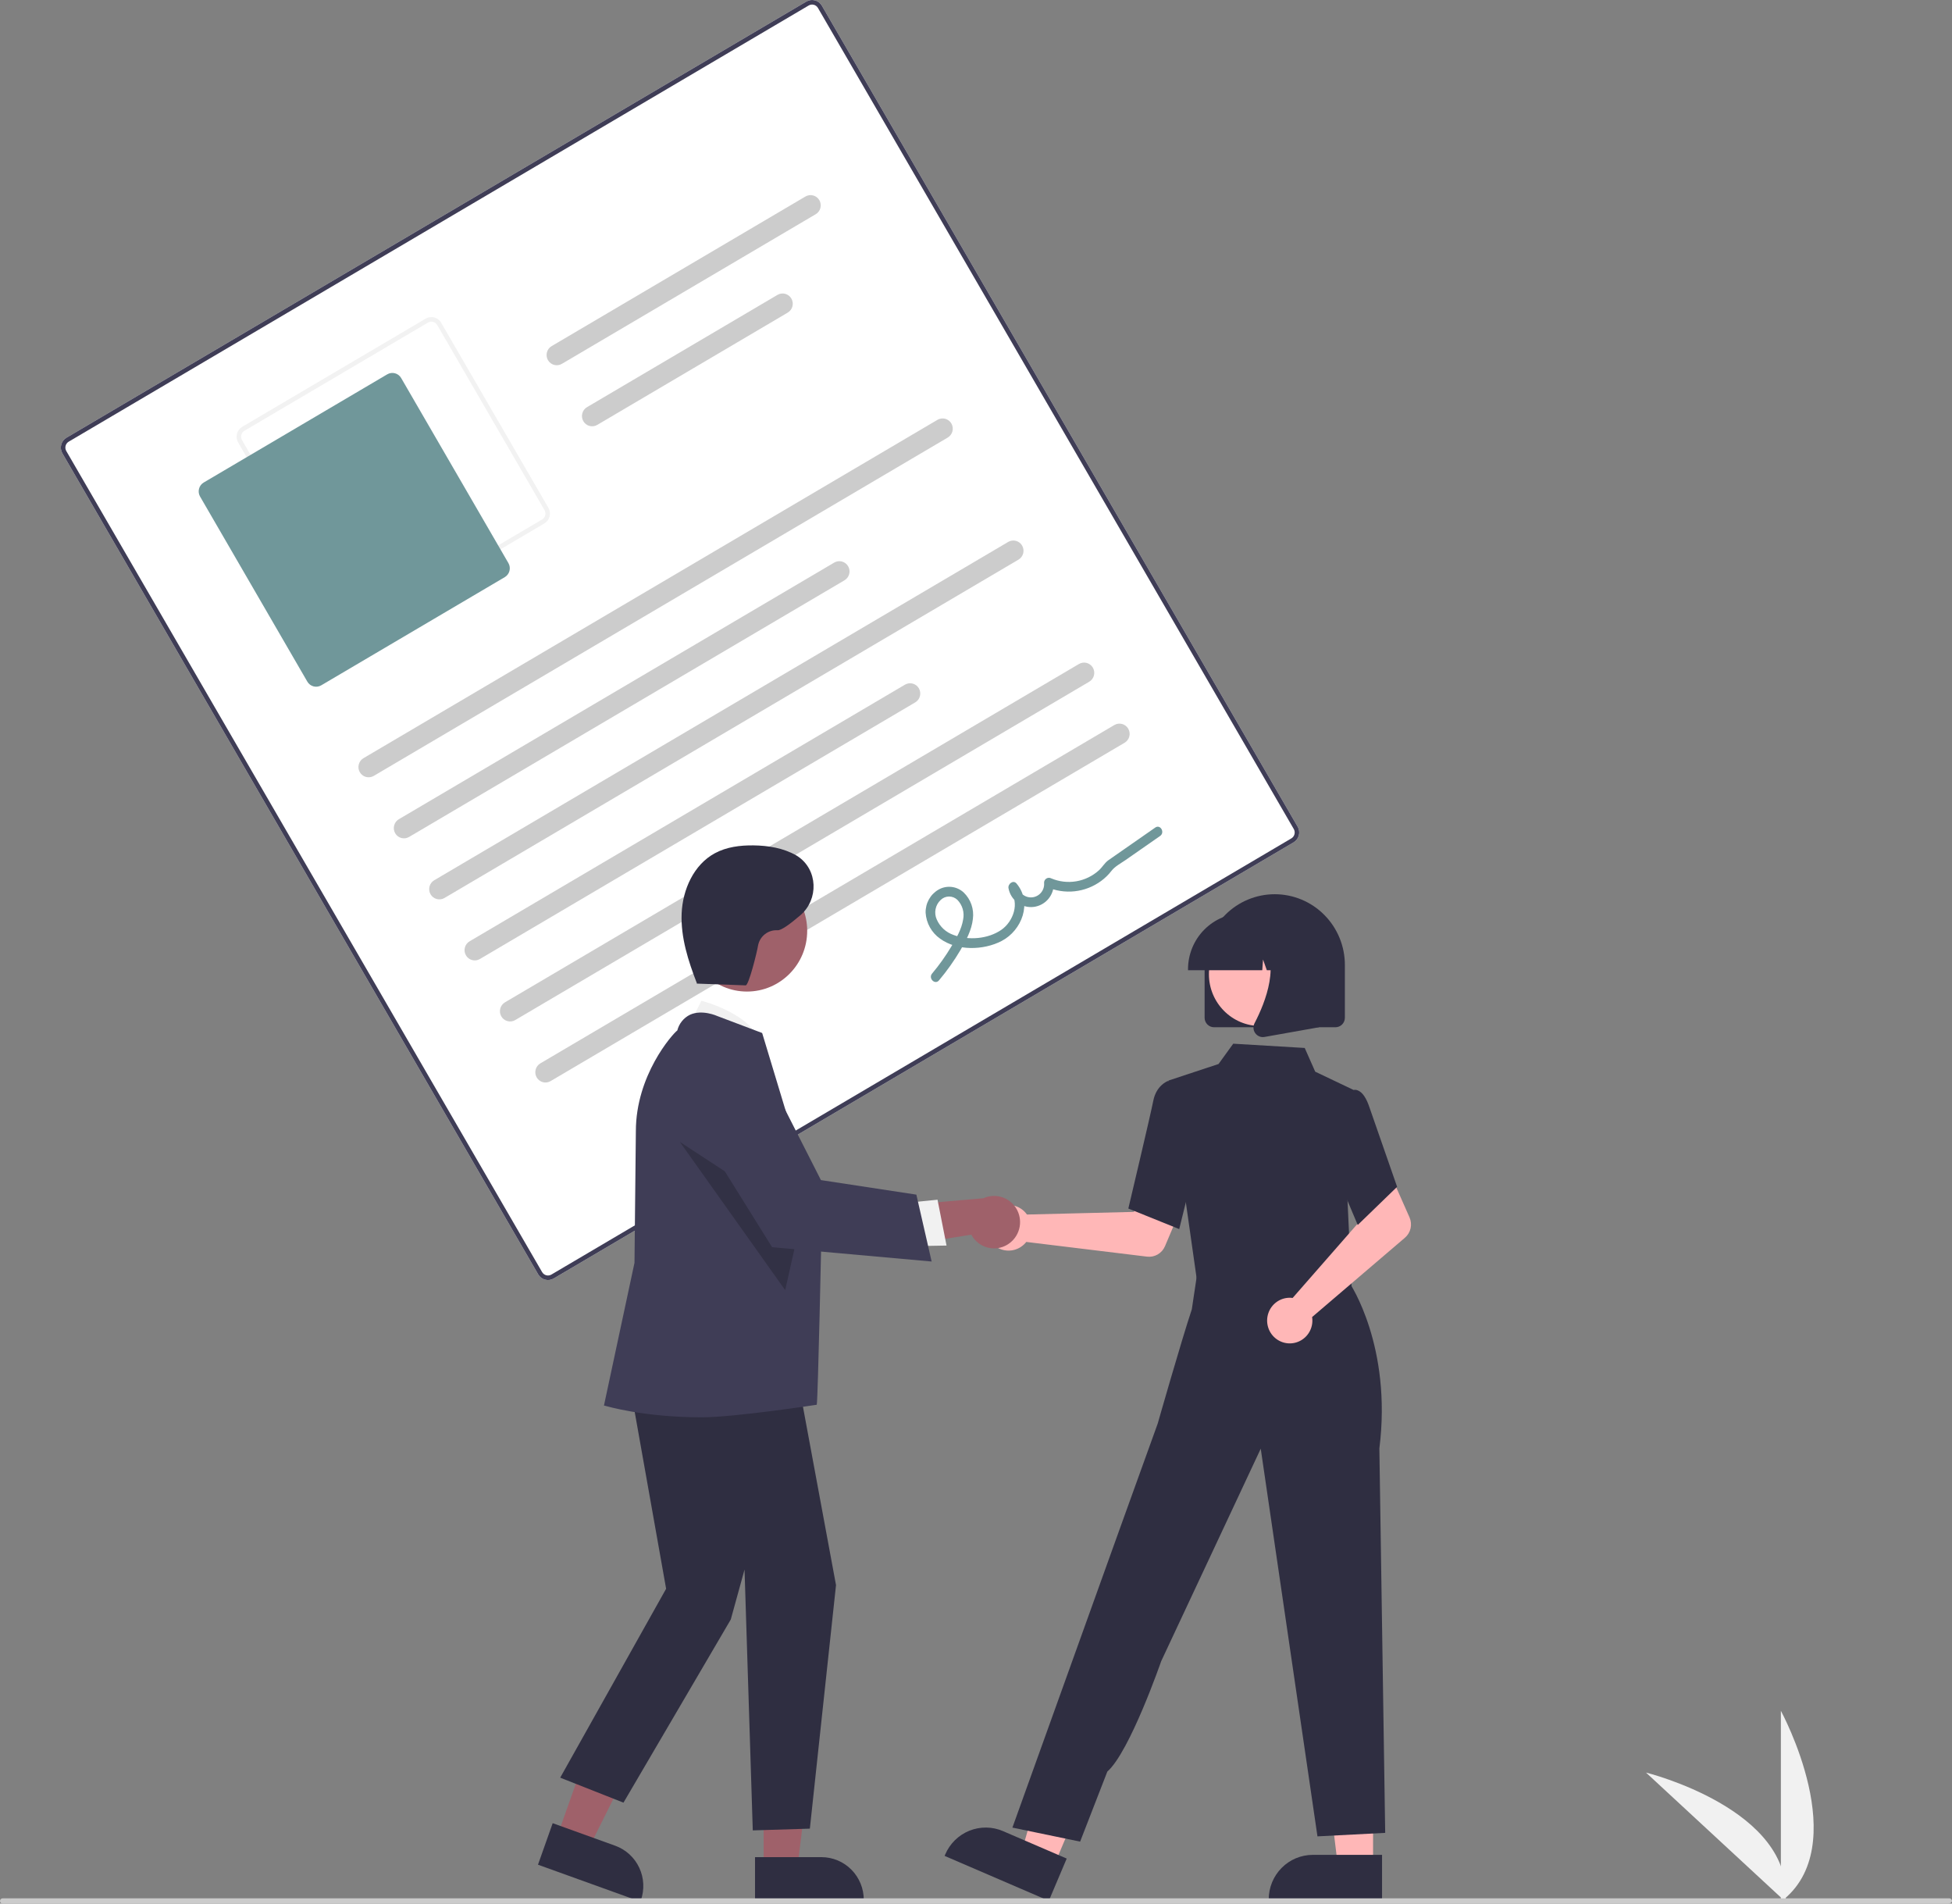 <svg width="200" height="195" viewBox="0 0 200 195" fill="none" xmlns="http://www.w3.org/2000/svg">
<rect x="0" y="0" width="200" height="195" fill="#808080" stroke="none"/>
<g clip-path="url(#clip0_270_121)">
<path d="M182.467 194.805V175.25C182.467 175.25 190.025 189.114 182.467 194.805Z" fill="#F1F1F1"/>
<path d="M182.934 194.802L168.647 181.577C168.647 181.577 183.887 185.339 182.934 194.802Z" fill="#F1F1F1"/>
<path d="M132.544 86.286L56.73 130.966C56.465 131.122 56.149 131.165 55.852 131.086C55.554 131.008 55.3 130.814 55.145 130.546L6.392 46.437C6.237 46.169 6.194 45.851 6.272 45.551C6.35 45.252 6.543 44.995 6.808 44.839L82.621 0.159C82.887 0.003 83.203 -0.04 83.5 0.039C83.797 0.117 84.051 0.311 84.206 0.578L132.959 84.688C133.114 84.956 133.157 85.274 133.079 85.574C133.001 85.873 132.809 86.129 132.544 86.286Z" fill="white"/>
<path d="M132.544 86.286L56.73 130.966C56.465 131.122 56.149 131.165 55.852 131.086C55.554 131.008 55.3 130.814 55.145 130.546L6.392 46.437C6.237 46.169 6.194 45.851 6.272 45.551C6.35 45.252 6.543 44.995 6.808 44.839L82.621 0.159C82.887 0.003 83.203 -0.04 83.5 0.039C83.797 0.117 84.051 0.311 84.206 0.578L132.959 84.688C133.114 84.956 133.157 85.274 133.079 85.574C133.001 85.873 132.809 86.129 132.544 86.286ZM7.041 45.242C6.882 45.336 6.767 45.49 6.72 45.67C6.673 45.849 6.699 46.04 6.792 46.201L55.545 130.311C55.638 130.471 55.791 130.588 55.969 130.635C56.147 130.682 56.337 130.656 56.496 130.562L132.31 85.883C132.469 85.789 132.584 85.635 132.631 85.455C132.678 85.276 132.652 85.085 132.559 84.924L83.806 0.814C83.713 0.654 83.56 0.537 83.382 0.49C83.204 0.443 83.014 0.469 82.855 0.563L7.041 45.242Z" fill="#3F3D56"/>
<path d="M55.775 53.618L36.971 64.7C36.706 64.856 36.39 64.899 36.093 64.821C35.796 64.742 35.542 64.548 35.387 64.281L24.397 45.321C24.242 45.053 24.199 44.735 24.277 44.435C24.355 44.136 24.547 43.879 24.812 43.723L43.616 32.641C43.881 32.485 44.197 32.442 44.494 32.52C44.791 32.599 45.045 32.793 45.2 33.06L56.19 52.02C56.345 52.288 56.388 52.606 56.31 52.906C56.232 53.206 56.04 53.462 55.775 53.618ZM25.046 44.126C24.887 44.22 24.772 44.374 24.725 44.553C24.678 44.733 24.704 44.924 24.797 45.085L35.787 64.045C35.88 64.205 36.032 64.322 36.211 64.369C36.389 64.416 36.578 64.39 36.737 64.296L55.541 53.215C55.7 53.121 55.816 52.967 55.862 52.788C55.909 52.608 55.883 52.417 55.79 52.256L44.8 33.296C44.707 33.136 44.555 33.019 44.377 32.972C44.198 32.925 44.009 32.951 43.849 33.045L25.046 44.126Z" fill="#F2F2F2"/>
<path d="M51.718 59.121L32.915 70.202C32.676 70.343 32.392 70.382 32.124 70.311C31.857 70.24 31.628 70.066 31.489 69.825L20.499 50.865C20.36 50.624 20.321 50.338 20.391 50.068C20.461 49.798 20.634 49.568 20.873 49.427L39.676 38.346C39.915 38.205 40.199 38.166 40.467 38.237C40.734 38.307 40.963 38.482 41.102 38.723L52.092 57.683C52.231 57.924 52.27 58.21 52.2 58.48C52.13 58.749 51.957 58.98 51.718 59.121Z" fill="#70979A"/>
<path d="M97.104 44.822L38.293 79.481C38.054 79.621 37.77 79.66 37.502 79.59C37.235 79.519 37.006 79.344 36.867 79.103C36.727 78.863 36.688 78.576 36.758 78.306C36.828 78.036 37.002 77.806 37.241 77.665L96.051 43.006C96.17 42.937 96.3 42.891 96.436 42.872C96.572 42.853 96.71 42.862 96.842 42.897C96.974 42.932 97.099 42.993 97.208 43.076C97.317 43.16 97.409 43.264 97.478 43.383C97.547 43.503 97.592 43.634 97.61 43.771C97.629 43.908 97.621 44.047 97.586 44.181C97.551 44.314 97.491 44.439 97.408 44.549C97.325 44.659 97.222 44.752 97.104 44.822Z" fill="#CCCCCC"/>
<path d="M86.525 59.444L41.917 85.733C41.799 85.803 41.668 85.848 41.533 85.867C41.397 85.886 41.259 85.878 41.127 85.843C40.859 85.772 40.63 85.597 40.491 85.356C40.352 85.115 40.312 84.829 40.383 84.559C40.453 84.289 40.626 84.059 40.865 83.918L85.473 57.629C85.591 57.559 85.722 57.514 85.858 57.495C85.993 57.476 86.131 57.485 86.264 57.52C86.396 57.555 86.52 57.616 86.629 57.699C86.739 57.783 86.83 57.887 86.899 58.006C86.969 58.125 87.014 58.257 87.032 58.394C87.051 58.531 87.043 58.67 87.008 58.803C86.973 58.937 86.912 59.062 86.83 59.172C86.747 59.282 86.644 59.375 86.525 59.444Z" fill="#CCCCCC"/>
<path d="M83.575 21.945L57.571 37.271C57.332 37.412 57.047 37.451 56.78 37.38C56.513 37.309 56.284 37.135 56.144 36.894C56.005 36.653 55.966 36.366 56.036 36.097C56.106 35.827 56.28 35.596 56.518 35.456L82.523 20.13C82.762 19.989 83.046 19.95 83.314 20.021C83.446 20.056 83.57 20.117 83.68 20.2C83.789 20.284 83.88 20.388 83.949 20.507C84.019 20.627 84.064 20.758 84.082 20.895C84.101 21.032 84.093 21.171 84.058 21.305C84.023 21.438 83.963 21.564 83.88 21.673C83.797 21.783 83.694 21.876 83.575 21.945Z" fill="#CCCCCC"/>
<path d="M80.71 32.023L61.195 43.524C61.077 43.593 60.946 43.639 60.81 43.658C60.675 43.676 60.537 43.668 60.404 43.633C60.272 43.598 60.148 43.537 60.038 43.453C59.929 43.37 59.838 43.266 59.769 43.147C59.7 43.027 59.654 42.895 59.636 42.759C59.617 42.622 59.626 42.483 59.66 42.349C59.695 42.216 59.755 42.09 59.838 41.98C59.921 41.87 60.025 41.778 60.143 41.708L79.657 30.208C79.896 30.067 80.181 30.028 80.448 30.098C80.716 30.169 80.944 30.344 81.084 30.585C81.223 30.826 81.262 31.112 81.192 31.382C81.122 31.652 80.948 31.882 80.71 32.023Z" fill="#CCCCCC"/>
<path d="M104.352 57.327L45.542 91.986C45.303 92.127 45.019 92.166 44.751 92.095C44.483 92.025 44.255 91.85 44.115 91.609C43.976 91.368 43.937 91.082 44.007 90.812C44.077 90.542 44.251 90.311 44.489 90.171L103.3 55.512C103.539 55.371 103.823 55.332 104.091 55.403C104.358 55.473 104.587 55.648 104.726 55.889C104.866 56.13 104.905 56.416 104.835 56.686C104.765 56.956 104.591 57.187 104.352 57.327Z" fill="#CCCCCC"/>
<path d="M93.774 71.95L49.166 98.239C49.048 98.308 48.917 98.354 48.781 98.373C48.646 98.392 48.508 98.383 48.375 98.348C48.243 98.313 48.119 98.252 48.01 98.169C47.9 98.085 47.809 97.981 47.74 97.862C47.67 97.743 47.625 97.611 47.607 97.474C47.588 97.337 47.596 97.198 47.631 97.064C47.666 96.931 47.727 96.806 47.809 96.696C47.892 96.586 47.995 96.493 48.114 96.424L92.722 70.135C92.84 70.065 92.971 70.019 93.106 70.001C93.242 69.982 93.38 69.99 93.512 70.025C93.645 70.06 93.769 70.121 93.878 70.205C93.987 70.288 94.079 70.393 94.148 70.512C94.217 70.631 94.262 70.763 94.281 70.9C94.299 71.036 94.291 71.175 94.256 71.309C94.222 71.442 94.161 71.568 94.078 71.678C93.996 71.788 93.892 71.88 93.774 71.95Z" fill="#CCCCCC"/>
<path d="M111.601 69.833L52.79 104.492C52.672 104.561 52.541 104.607 52.406 104.626C52.27 104.644 52.132 104.636 52 104.601C51.867 104.566 51.743 104.505 51.634 104.422C51.525 104.338 51.433 104.234 51.364 104.115C51.295 103.995 51.25 103.864 51.231 103.727C51.213 103.59 51.221 103.451 51.256 103.317C51.29 103.184 51.351 103.058 51.434 102.949C51.516 102.839 51.62 102.746 51.738 102.676L110.549 68.017C110.667 67.948 110.798 67.902 110.933 67.883C111.069 67.865 111.207 67.873 111.339 67.908C111.472 67.943 111.596 68.004 111.705 68.088C111.814 68.171 111.906 68.275 111.975 68.395C112.044 68.514 112.089 68.646 112.108 68.782C112.126 68.919 112.118 69.058 112.083 69.192C112.049 69.325 111.988 69.451 111.905 69.561C111.823 69.671 111.719 69.763 111.601 69.833Z" fill="#CCCCCC"/>
<path d="M115.225 76.085L56.415 110.744C56.296 110.814 56.166 110.86 56.03 110.878C55.894 110.897 55.756 110.889 55.624 110.854C55.492 110.819 55.367 110.758 55.258 110.674C55.149 110.591 55.057 110.486 54.988 110.367C54.919 110.248 54.874 110.116 54.855 109.98C54.837 109.843 54.845 109.704 54.88 109.57C54.915 109.437 54.975 109.311 55.058 109.201C55.141 109.091 55.244 108.999 55.362 108.929L114.173 74.27C114.291 74.201 114.422 74.155 114.558 74.136C114.693 74.118 114.831 74.126 114.964 74.161C115.096 74.196 115.22 74.257 115.329 74.34C115.439 74.424 115.53 74.528 115.599 74.647C115.668 74.766 115.714 74.898 115.732 75.035C115.751 75.172 115.742 75.311 115.708 75.445C115.673 75.578 115.612 75.703 115.53 75.813C115.447 75.923 115.343 76.016 115.225 76.085Z" fill="#CCCCCC"/>
<path d="M96.207 100.427C97.024 99.457 97.76 98.419 98.406 97.326C98.985 96.34 99.554 95.285 99.682 94.128C99.747 93.635 99.696 93.134 99.533 92.665C99.37 92.196 99.1 91.772 98.744 91.429C98.4 91.109 97.964 90.908 97.499 90.855C97.034 90.801 96.564 90.898 96.158 91.132C95.746 91.37 95.406 91.716 95.174 92.133C94.942 92.55 94.826 93.022 94.838 93.5C94.871 94.027 95.022 94.539 95.279 94.998C95.536 95.457 95.892 95.852 96.322 96.153C98.06 97.423 100.775 97.357 102.628 96.39C104.715 95.302 105.793 92.454 104.153 90.505C103.812 90.099 103.245 90.552 103.33 90.99C103.439 91.581 103.767 92.107 104.247 92.463C104.728 92.818 105.325 92.974 105.916 92.901C106.507 92.827 107.049 92.528 107.429 92.066C107.809 91.603 108 91.012 107.963 90.412L107.226 90.847C108.129 91.25 109.122 91.407 110.105 91.301C111.088 91.194 112.025 90.829 112.823 90.241C113.218 89.952 113.571 89.608 113.871 89.22C114.232 88.746 114.838 88.439 115.328 88.097L118.865 85.633C119.385 85.271 118.89 84.407 118.366 84.773L115.163 87.004C114.629 87.376 114.092 87.743 113.562 88.12C113.183 88.389 112.949 88.824 112.604 89.143C111.951 89.736 111.144 90.129 110.278 90.277C109.411 90.424 108.521 90.321 107.711 89.978C107.635 89.937 107.551 89.916 107.465 89.918C107.379 89.919 107.296 89.943 107.222 89.987C107.148 90.03 107.086 90.092 107.043 90.167C106.999 90.242 106.976 90.326 106.974 90.412C107.013 90.77 106.91 91.129 106.688 91.411C106.466 91.693 106.142 91.874 105.788 91.917C105.433 91.959 105.077 91.859 104.795 91.637C104.514 91.415 104.331 91.091 104.286 90.733L103.463 91.219C104.521 92.476 103.816 94.405 102.598 95.249C101.235 96.192 99.222 96.356 97.686 95.77C97.309 95.639 96.963 95.431 96.669 95.16C96.376 94.888 96.141 94.558 95.979 94.191C95.829 93.859 95.787 93.488 95.857 93.131C95.927 92.773 96.107 92.447 96.371 92.198C96.6 91.97 96.907 91.841 97.229 91.837C97.55 91.834 97.861 91.956 98.094 92.179C98.349 92.441 98.535 92.762 98.638 93.114C98.74 93.465 98.755 93.837 98.681 94.196C98.523 95.194 97.975 96.115 97.466 96.969C96.885 97.941 96.227 98.864 95.499 99.731C95.091 100.217 95.795 100.918 96.207 100.427Z" fill="#70979A"/>
<path d="M104.985 124.129C105.07 124.218 105.148 124.313 105.218 124.413L116.17 124.143L117.447 121.789L121.223 123.269L119.363 127.658C119.212 128.013 118.952 128.308 118.621 128.501C118.29 128.694 117.905 128.773 117.526 128.727L105.153 127.22C104.861 127.592 104.463 127.866 104.013 128.006C103.563 128.145 103.082 128.143 102.633 127.999C102.184 127.856 101.789 127.578 101.5 127.203C101.212 126.828 101.044 126.373 101.018 125.899C100.992 125.424 101.11 124.954 101.356 124.549C101.602 124.144 101.965 123.824 102.395 123.632C102.826 123.44 103.304 123.385 103.767 123.474C104.229 123.563 104.654 123.791 104.985 124.129Z" fill="#FFB7B7"/>
<path d="M140.684 191.192H137.084L135.371 177.187L140.685 177.187L140.684 191.192Z" fill="#FFB7B7"/>
<path d="M141.603 194.712L129.992 194.711V194.563C129.992 193.355 130.468 192.196 131.316 191.341C132.163 190.487 133.313 190.006 134.511 190.006H134.511L141.603 190.007L141.603 194.712Z" fill="#2F2E41"/>
<path d="M107.987 191.111L104.676 189.685L108.557 176.127L113.444 178.233L107.987 191.111Z" fill="#FFB7B7"/>
<path d="M107.461 194.711L96.783 190.112L96.841 189.976C97.312 188.865 98.201 187.987 99.314 187.537C100.426 187.087 101.67 187.101 102.772 187.575L102.772 187.576L109.294 190.385L107.461 194.711Z" fill="#2F2E41"/>
<path d="M123.182 127.163L122.921 131.418L130.533 132.239L138.497 133.099L136.153 126.638L123.182 127.163Z" fill="#FFB7B7"/>
<path d="M122.682 131.473L119.725 110.688L124.85 108.994L126.355 106.913L133.68 107.35L134.756 109.779L138.662 111.64L138.061 122.88L138.499 132.284L122.682 131.473Z" fill="#2F2E41"/>
<path d="M120.821 125.903L115.608 123.8L115.63 123.706C115.652 123.612 117.871 114.263 118.165 112.76C118.472 111.195 119.594 110.762 119.641 110.745L119.676 110.732L121.739 111.365L122.645 118.544L120.821 125.903Z" fill="#2F2E41"/>
<path d="M110.669 188.65L103.73 187.214L114.821 156.355L118.617 145.83C118.617 145.83 121.024 137.39 122.112 134.125L122.768 129.742L138.308 131.477C138.308 131.477 142.648 137.904 141.329 148.379L141.926 187.753L134.986 188.112L129.174 148.401L118.973 170.17C118.973 170.17 115.757 179.46 113.457 181.473L110.669 188.65Z" fill="#2F2E41"/>
<path d="M132.076 132.938C132.198 132.935 132.321 132.942 132.442 132.959L139.691 124.677L138.848 122.132L142.491 120.347L144.418 124.706C144.574 125.059 144.612 125.452 144.527 125.828C144.442 126.204 144.238 126.542 143.946 126.791L134.438 134.915C134.51 135.384 134.44 135.865 134.235 136.292C134.03 136.72 133.701 137.074 133.291 137.308C132.882 137.543 132.411 137.646 131.942 137.604C131.473 137.562 131.028 137.377 130.666 137.074C130.303 136.771 130.041 136.364 129.914 135.906C129.787 135.449 129.801 134.964 129.954 134.515C130.107 134.066 130.392 133.675 130.771 133.393C131.15 133.111 131.606 132.953 132.076 132.938Z" fill="#FFB7B7"/>
<path d="M139.112 125.483L136.088 118.311L137.268 113.315L138.539 111.696C138.632 111.656 138.732 111.635 138.833 111.636C138.935 111.637 139.035 111.659 139.127 111.701C139.596 111.891 139.995 112.474 140.313 113.434L143.147 121.574L139.112 125.483Z" fill="#2F2E41"/>
<path d="M123.423 104.255V98.847C123.423 96.926 124.18 95.082 125.528 93.724C126.875 92.365 128.703 91.601 130.609 91.601C132.515 91.601 134.343 92.365 135.69 93.724C137.038 95.082 137.795 96.926 137.795 98.847V104.255C137.795 104.513 137.693 104.76 137.512 104.943C137.331 105.125 137.086 105.228 136.83 105.228H124.388C124.132 105.228 123.887 105.125 123.706 104.943C123.525 104.76 123.423 104.513 123.423 104.255Z" fill="#2F2E41"/>
<path d="M129.132 105.102C132.042 105.102 134.401 102.724 134.401 99.79C134.401 96.856 132.042 94.477 129.132 94.477C126.223 94.477 123.864 96.856 123.864 99.79C123.864 102.724 126.223 105.102 129.132 105.102Z" fill="#FFB7B7"/>
<path d="M121.723 99.28C121.725 97.76 122.324 96.303 123.39 95.229C124.455 94.154 125.9 93.55 127.407 93.548H128.48C129.987 93.55 131.432 94.154 132.498 95.229C133.563 96.303 134.163 97.76 134.165 99.28V99.388H131.898L131.125 97.205L130.97 99.388H129.799L129.409 98.287L129.331 99.388H121.723L121.723 99.28Z" fill="#2F2E41"/>
<path d="M128.614 105.836C128.507 105.691 128.444 105.518 128.431 105.338C128.417 105.158 128.455 104.978 128.538 104.818C129.675 102.638 131.266 98.61 129.154 96.126L129.002 95.948H135.134V105.231L129.564 106.222C129.507 106.232 129.45 106.237 129.393 106.238C129.241 106.238 129.091 106.201 128.955 106.131C128.82 106.062 128.703 105.96 128.614 105.836Z" fill="#2F2E41"/>
<path d="M57.079 188.133L60.333 189.306L66.368 177.207L61.565 175.476L57.079 188.133Z" fill="#9F616A"/>
<path d="M55.121 191.014L56.628 186.762L63.037 189.072C64.12 189.463 65.004 190.272 65.496 191.32C65.988 192.368 66.048 193.57 65.662 194.662L65.614 194.796L55.121 191.014Z" fill="#2F2E41"/>
<path d="M78.24 191.378L81.696 191.378L83.34 177.938L78.24 177.938L78.24 191.378Z" fill="#9F616A"/>
<path d="M77.359 190.241L84.164 190.24H84.165C84.734 190.24 85.298 190.354 85.825 190.573C86.351 190.793 86.829 191.115 87.232 191.521C87.634 191.927 87.954 192.41 88.172 192.94C88.39 193.471 88.502 194.039 88.502 194.614V194.756L77.359 194.756L77.359 190.241Z" fill="#2F2E41"/>
<path d="M70.364 105.509L71.867 102.515C71.867 102.515 77.466 103.929 77.975 107.201L70.364 105.509Z" fill="#F1F1F1"/>
<path d="M64.163 139.749L68.25 162.747L57.398 182.099L63.881 184.658L74.874 165.898L76.284 160.782L77.129 187.5L82.977 187.321L85.657 162.373L81.358 139.181L64.163 139.749Z" fill="#2F2E41"/>
<path d="M71.921 145.186C65.917 145.186 62.105 144.028 62.019 144.01L61.881 143.98L65.009 129.359L65.15 115.872C65.15 110.157 68.88 105.944 69.397 105.555C69.485 105.208 69.646 104.884 69.87 104.607C70.094 104.329 70.375 104.104 70.694 103.948C71.939 103.378 73.459 104.062 73.523 104.091L78.087 105.816L78.109 105.88C78.164 106.044 84.175 125.942 84.175 125.942C84.175 125.942 83.811 143.329 83.684 143.898C83.684 143.898 75.258 145.186 71.921 145.186Z" fill="#3F3D56"/>
<path d="M76.535 101.572C79.942 101.572 82.704 98.787 82.704 95.352C82.704 91.917 79.942 89.133 76.535 89.133C73.129 89.133 70.367 91.917 70.367 95.352C70.367 98.787 73.129 101.572 76.535 101.572Z" fill="#9F616A"/>
<path opacity="0.2" d="M69.658 116.975L80.449 132.158L82.043 125.068L69.658 116.975Z" fill="black"/>
<path d="M103.492 127.306C103.188 127.548 102.836 127.72 102.459 127.81C102.082 127.9 101.691 127.905 101.312 127.826C100.933 127.747 100.576 127.585 100.266 127.351C99.956 127.118 99.7 126.819 99.517 126.475L90.228 127.974L92.241 123.482L100.753 122.747C101.346 122.475 102.018 122.432 102.64 122.626C103.262 122.82 103.793 123.238 104.13 123.8C104.468 124.362 104.589 125.029 104.472 125.675C104.354 126.321 104.005 126.901 103.492 127.306Z" fill="#9F616A"/>
<path d="M92.719 123.226L96.057 122.896L96.981 127.591L92.782 127.666L92.719 123.226Z" fill="#F1F1F1"/>
<path d="M95.455 129.226L79.109 127.759L70.856 114.523L70.83 114.406C70.596 113.325 70.76 112.195 71.292 111.227C71.823 110.259 72.686 109.519 73.719 109.145C74.752 108.771 75.885 108.79 76.906 109.196C77.927 109.603 78.766 110.371 79.266 111.355L84.111 120.885L93.889 122.375L95.455 129.226Z" fill="#3F3D56"/>
<path d="M71.281 100.753L76.401 100.938C76.713 100.949 77.56 97.553 77.671 96.849C77.759 96.39 78.009 95.979 78.375 95.693C78.741 95.407 79.198 95.265 79.66 95.293C80.043 95.33 81.01 94.608 82.007 93.753C83.9 92.13 83.802 89.082 81.722 87.71C81.665 87.673 81.609 87.638 81.555 87.607C80.243 86.867 78.708 86.618 77.204 86.599C75.841 86.582 74.44 86.755 73.239 87.406C71.087 88.572 69.941 91.12 69.84 93.582C69.74 96.044 70.522 98.451 71.411 100.747" fill="#2F2E41"/>
<path d="M199.625 195H0.268C0.197 195 0.129 194.972 0.079 194.921C0.028 194.87 0 194.801 0 194.73C0 194.658 0.028 194.589 0.079 194.539C0.129 194.488 0.197 194.459 0.268 194.459H199.732C199.803 194.459 199.871 194.488 199.921 194.539C199.972 194.589 200 194.658 200 194.73C200 194.879 199.773 195 199.625 195Z" fill="#CBCBCB"/>
</g>
<defs>
<clipPath id="clip0_270_121">
<rect width="200" height="195" fill="white"/>
</clipPath>
</defs>
</svg>
